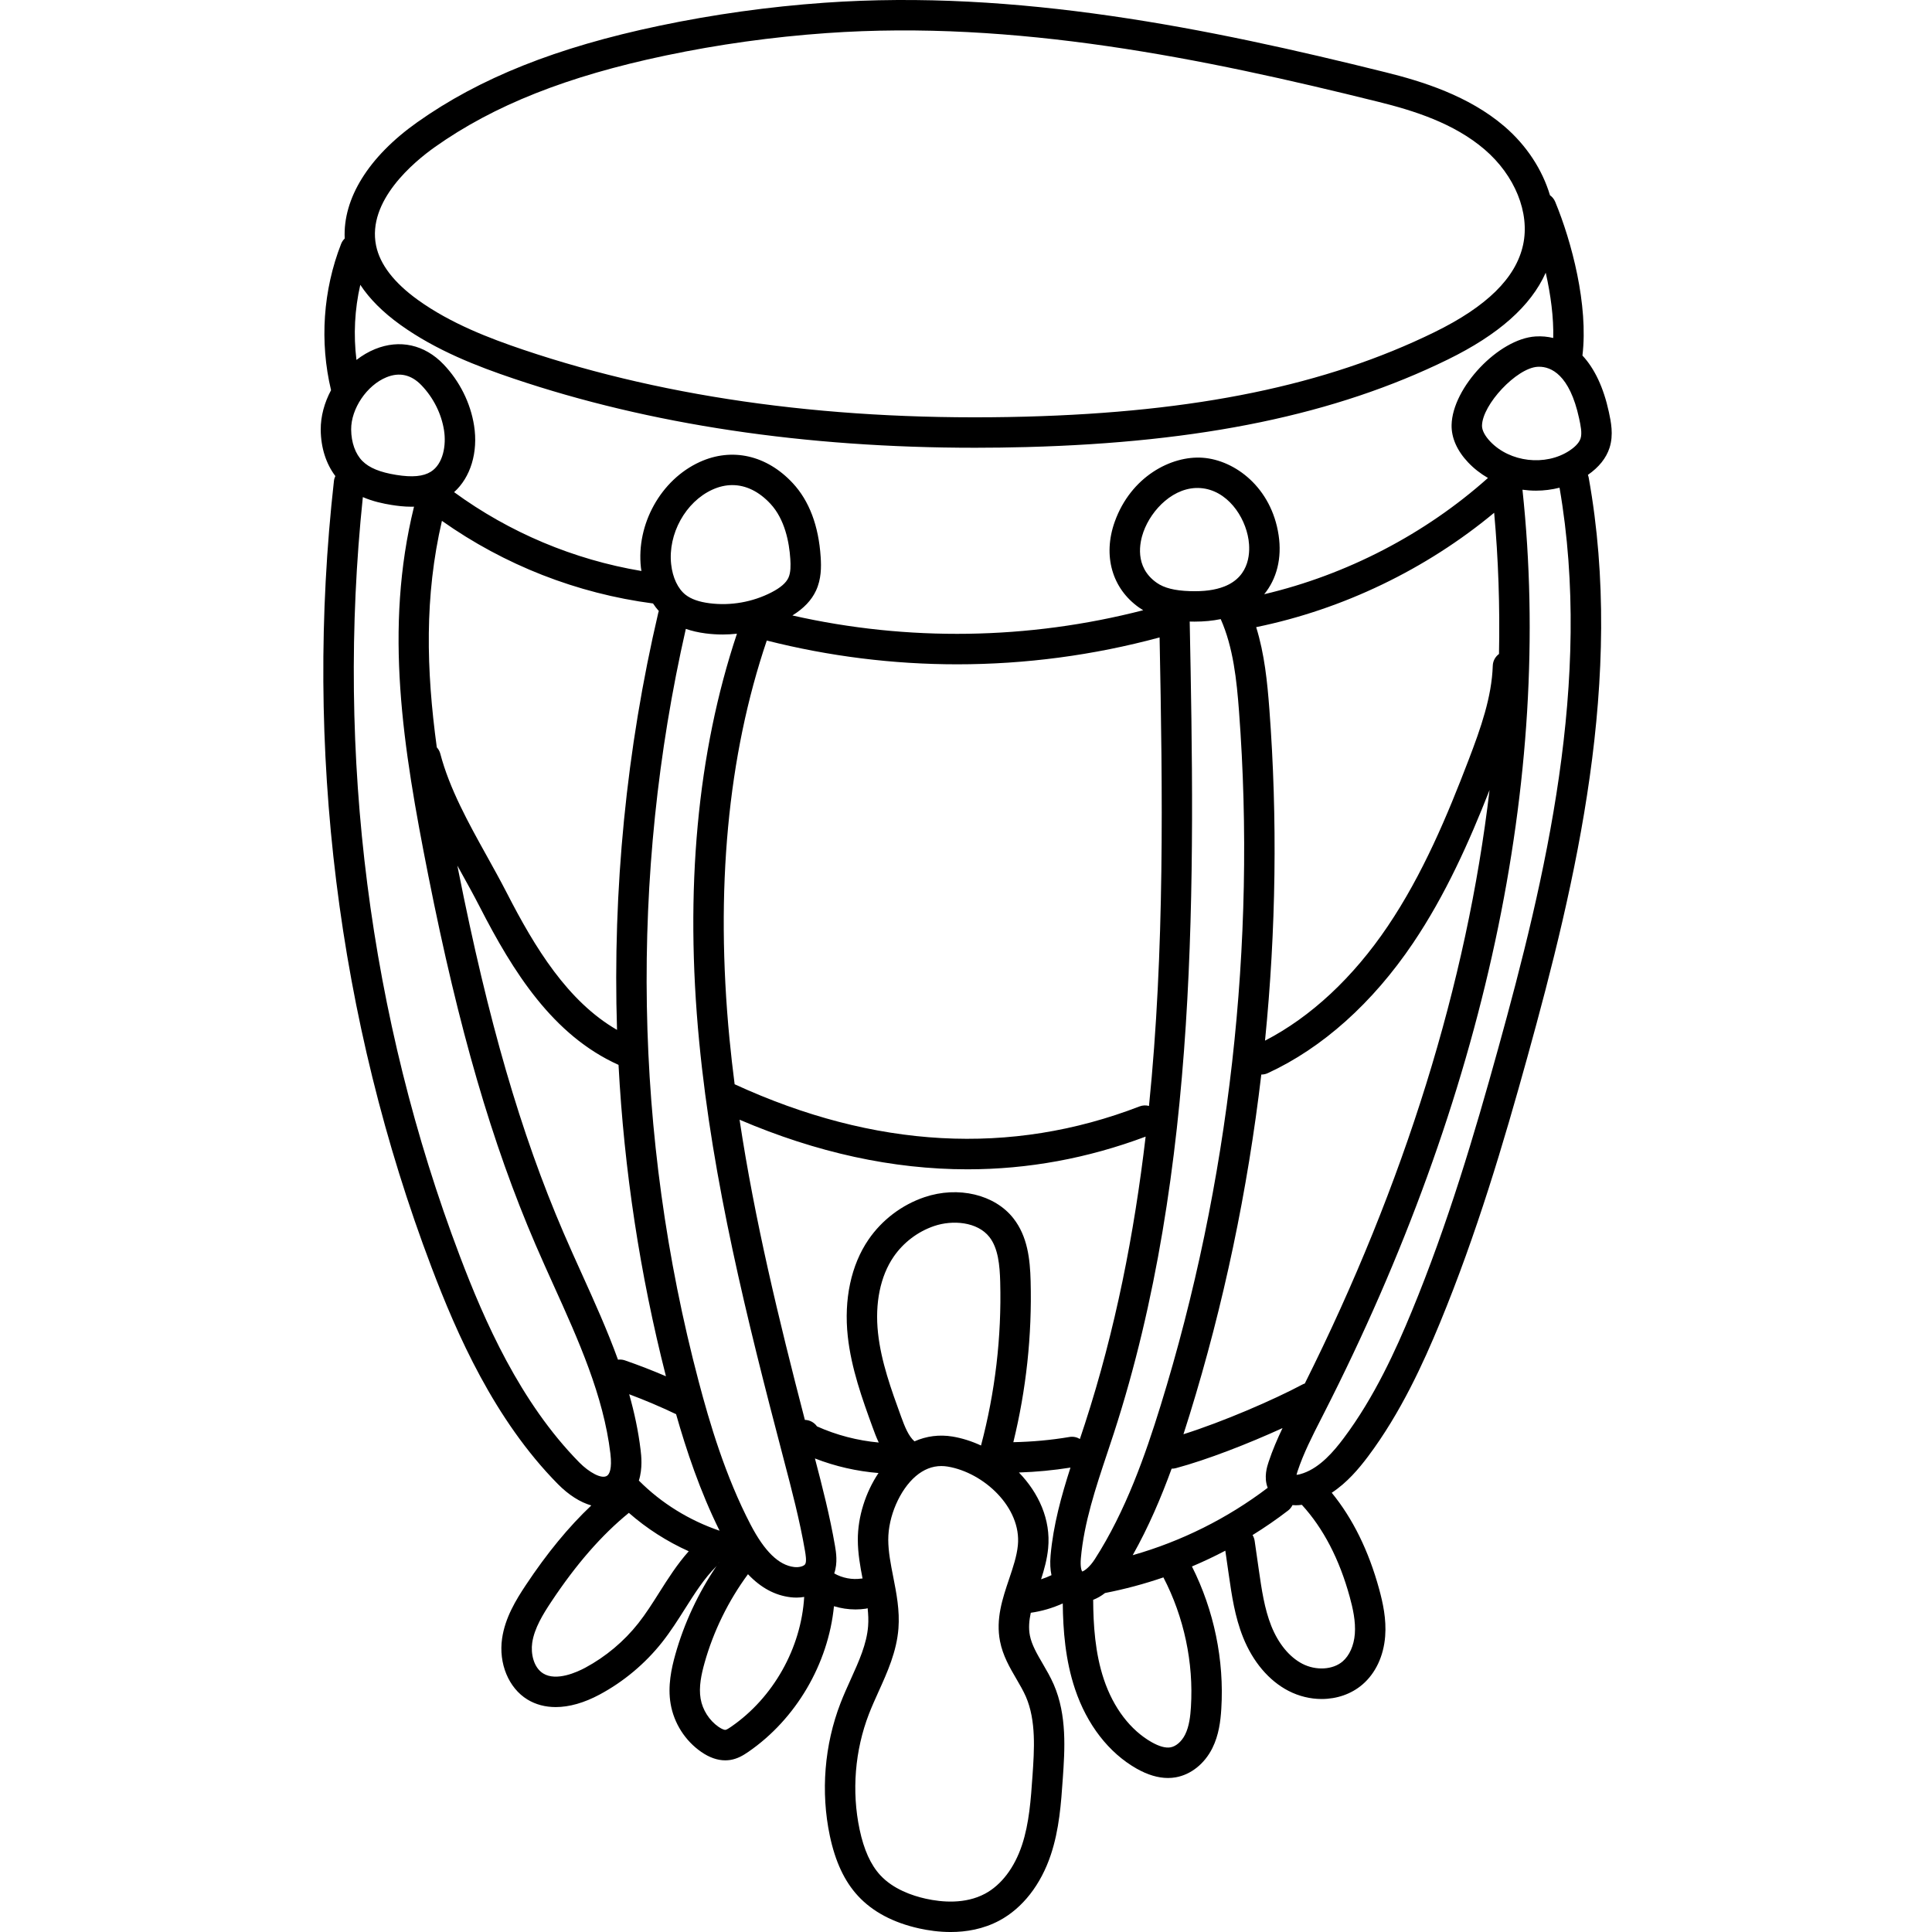 <svg height="511pt" viewBox="-84 0 511 511.996" width="511pt" xmlns="http://www.w3.org/2000/svg"><path d="m342.051 118.652c1.105-3.461.359-6.926-.184-9.457-1.402-6.504-3.812-11.559-7.008-14.977 1.613-13.316-2.852-30.223-7.223-40.754-.297-.719-.785-1.293-1.375-1.715-2.008-6.738-6.18-13.207-12.102-18.277-9.484-8.117-21.77-11.91-31.414-14.305-47.098-11.707-97.723-22.043-148.773-18.441-14.711 1.043-29.426 3.094-43.73 6.098-27.227 5.715-47.621 13.848-64.188 25.59-12.895 9.145-19.707 20.188-19.199 30.793-.402.387-.73.859-.949 1.41-4.797 12.262-5.727 25.977-2.672 38.781-1.75 3.285-2.762 6.914-2.734 10.488.035 4.742 1.406 9.008 3.875 12.273-.18.391-.32.805-.371 1.258-7.949 70.805.98 142.848 25.828 208.344 6.75 17.801 16.656 40.422 33.469 57.48 2.914 2.961 5.973 4.875 8.902 5.711-6.027 5.703-11.75 12.668-17.348 21.098-2.625 3.957-5.496 8.641-6.293 14.156-.961 6.633 1.734 13.129 6.703 16.168 2.199 1.344 4.738 2.012 7.504 2.012 3.57 0 7.523-1.109 11.641-3.32 6.363-3.41 12.09-8.211 16.566-13.875 2.25-2.852 4.176-5.891 6.039-8.832 2.594-4.098 5.039-7.965 8.195-11.148.098-.098.172-.211.254-.316-4.895 7.211-8.676 15.273-11.012 23.625-1.004 3.578-2.047 8.293-1.223 13.043.887 5.125 3.848 9.758 8.125 12.715 2.141 1.48 4.27 2.223 6.34 2.223.457 0 .91-.035 1.359-.105 1.898-.305 3.414-1.211 4.77-2.145 12.645-8.707 21.172-23.316 22.688-38.594 1.848.559 3.77.855 5.699.855.918 0 1.836-.066 2.746-.199.164-.023.32-.078.477-.121.172 1.609.246 3.191.125 4.746-.363 4.723-2.422 9.27-4.598 14.086-.922 2.035-1.875 4.145-2.707 6.297-4.281 11.062-5.289 23.547-2.844 35.156 1.449 6.863 3.887 12.078 7.457 15.941 3.875 4.199 9.34 7.105 16.238 8.633 2.387.527 5.254.945 8.328.945 4.141 0 8.664-.762 12.922-3.039 6.141-3.293 10.98-9.488 13.629-17.441 2.242-6.73 2.719-13.648 3.18-20.336.508-7.41 1.145-16.633-2.414-24.797-.859-1.965-1.91-3.766-2.922-5.504-1.5-2.566-2.914-4.992-3.398-7.477-.375-1.926-.207-3.93.238-6.008 2.922-.414 5.785-1.254 8.477-2.473.082 7.035.66 14.992 3.266 22.734 3.156 9.398 8.949 16.871 16.309 21.043 2.91 1.648 5.699 2.48 8.316 2.48.691 0 1.371-.059 2.039-.176 4.016-.699 7.645-3.586 9.711-7.73 1.73-3.469 2.172-7.191 2.371-10.375.816-12.926-1.941-26.188-7.777-37.773 3.004-1.273 5.957-2.664 8.844-4.184l.914 6.352c.789 5.477 1.605 11.141 3.789 16.602 2.59 6.477 6.855 11.512 12.016 14.184 2.809 1.453 5.848 2.168 8.812 2.168 4 0 7.859-1.301 10.812-3.84 3.469-2.98 5.605-7.516 6.016-12.766.359-4.582-.609-8.918-1.602-12.551-2.773-10.137-6.988-18.688-12.555-25.5 4.027-2.645 7.152-6.332 9.598-9.59 8.738-11.641 14.754-24.973 19.016-35.281 9.801-23.715 16.949-47.91 23.215-70.52 12.875-46.484 25.816-100.523 16.27-153.609-.047-.258-.121-.508-.211-.746 2.918-2.027 4.855-4.441 5.738-7.191zm-90.352 268.754c-.395 1.184-1.344 4.062-.246 6.875-10.672 8.105-22.883 14.191-35.773 17.855 4.195-7.449 7.531-15.293 10.32-22.934.027 0 .055.008.086.008.344 0 .695-.047 1.047-.141 8.289-2.219 19.262-6.512 28.25-10.617-1.375 2.891-2.66 5.859-3.684 8.953zm-66.172 2.82c4.57-.148 9.145-.586 13.66-1.301-2.414 7.516-4.566 15.254-5.273 23.301-.184 2.062-.066 3.773.238 5.207-.895.426-1.816.785-2.754 1.09.844-2.625 1.594-5.344 1.871-8.211.75-7.641-2.559-14.727-7.742-20.086zm-174.543-314.746c2.457 3.734 5.984 7.262 10.562 10.559 9.57 6.883 20.57 11.086 30.07 14.293 36.086 12.18 77.164 18.328 122.289 18.328 4.496 0 9.039-.062 13.613-.184 46.375-1.238 81.848-8.605 111.637-23.184 13.477-6.598 22.027-14.172 25.977-23.023 1.332 5.875 2.129 11.926 1.988 17.301-1.488-.359-3.051-.512-4.691-.406-9.785.617-22.047 13.562-22.242 23.469-.066 3.395 1.457 6.828 4.398 9.93 1.547 1.629 3.32 2.996 5.238 4.102-16.676 14.898-37.477 25.672-59.297 30.812 3.316-4.051 4.738-9.527 3.82-15.652-1.891-12.637-11.547-19.887-20.102-20.516-8.363-.609-19.059 5.012-23.328 16.961-3.203 8.977-.719 17.703 6.488 22.766.348.246.703.469 1.059.68-30.422 7.844-62.348 8.328-92.969 1.387 3.008-1.863 5.074-4.031 6.262-6.598 1.402-3.027 1.41-6.195 1.23-8.898-.543-8.281-3.027-14.863-7.387-19.559-6.895-7.426-16.117-9.523-24.68-5.609-10.289 4.707-16.836 16.473-15.57 27.977.035.309.094.602.137.902-17.926-3.008-34.953-10.168-49.645-20.895 4.355-3.898 6.414-10.559 5.293-17.652-.949-6.008-3.832-11.777-8.121-16.246-4.992-5.203-11.598-6.668-18.121-4.012-1.754.711-3.402 1.695-4.926 2.871-.824-6.629-.477-13.395 1.016-19.902zm300.117 100.93c-.273 8.316-3.176 16.539-6.387 24.934-5.652 14.781-12.16 30.352-21.445 44.113-9.207 13.645-20.406 24.066-32.527 30.324 2.926-29.289 3.34-58.809 1.152-87.859-.539-7.148-1.281-14.609-3.496-21.723 22.953-4.699 45.031-15.32 63.07-30.312 1.113 12.281 1.535 24.766 1.281 37.422-.961.707-1.605 1.816-1.648 3.102zm-88.047 196.148c-4 12.922-9.195 27.859-17.426 40.656-1.359 2.121-2.812 3.137-3.344 3.246-.176-.25-.539-1.281-.34-3.527.824-9.375 3.949-18.727 6.969-27.77.598-1.797 1.199-3.594 1.781-5.387 22.676-69.832 21.441-146.824 20.09-215.059.422.008.844.02 1.254.02 2.543 0 4.852-.223 6.965-.664 3.328 7.5 4.23 16.18 4.852 24.453 4.625 61.492-2.566 125.129-20.801 184.031zm-114.223-97.176c-3.816-39.562-.48-75.07 9.875-105.633 16.547 4.191 33.5 6.301 50.457 6.301 18.051 0 36.102-2.383 53.641-7.125.805 41.098 1.371 82.926-2.809 124.16-.797-.215-1.664-.195-2.492.121-34.117 13.164-70.219 11.184-107.316-5.867-.512-3.984-.973-7.969-1.355-11.957zm-29.812-2.453c-13.07-7.547-21.758-21.781-29.18-36.242-1.707-3.324-3.566-6.672-5.367-9.914-4.844-8.723-9.852-17.746-12.293-27.055-.172-.648-.5-1.203-.922-1.664-2.809-20.648-3.277-39.992 1.359-60.023 16.566 11.715 35.793 19.254 55.945 21.895.465.723.988 1.379 1.539 2.008-.043.129-.102.25-.133.383-8.48 36.227-12.125 73.492-10.949 110.613zm18.168-115.305c-2.039-1.598-3.434-4.547-3.824-8.094-.879-8.02 3.809-16.516 10.91-19.762 1.77-.809 3.547-1.211 5.301-1.211 3.586 0 7.062 1.68 10.117 4.969 3.816 4.117 4.965 10.211 5.25 14.602.109 1.691.137 3.602-.5 4.984-.637 1.375-2.098 2.637-4.473 3.863-5.008 2.586-10.844 3.613-16.434 2.891-2.801-.359-4.879-1.098-6.348-2.242zm142.727-2.184c-2.438.945-5.324 1.336-9.098 1.215-4.012-.129-6.801-.832-8.777-2.219-6.012-4.227-4.469-10.82-3.527-13.457 2.148-6.023 8.191-12.148 15.141-11.633 7.012.516 11.785 7.43 12.723 13.672.422 2.816.637 9.66-6.461 12.422zm-228.352-33.25c-1.883-1.875-2.973-4.922-3-8.367-.043-5.52 4.16-11.73 9.367-13.848 3.445-1.402 6.566-.688 9.266 2.125 3.16 3.293 5.281 7.527 5.977 11.922.625 3.977-.207 8.91-3.48 10.98-2.008 1.266-4.926 1.539-9.184.852-4.293-.691-7.137-1.855-8.945-3.664zm25.863 108.496c1.766 3.184 3.594 6.473 5.238 9.684 8.777 17.098 19.309 33.988 36.754 41.832 1.48 27.812 5.672 55.484 12.566 82.52-3.59-1.535-7.234-2.957-10.91-4.223-.602-.203-1.211-.246-1.801-.172-2.824-7.797-6.246-15.371-9.613-22.812-1.609-3.559-3.273-7.234-4.824-10.848-11.336-26.344-19.941-55.996-27.906-96.145-.074-.379-.148-.754-.223-1.129.238.43.48.863.719 1.293zm47.43 161.73c-.016-.016-.035-.027-.051-.039 1.039-3.266.641-6.652.465-8.121-.602-5.031-1.66-9.945-3.027-14.766 4.219 1.578 8.383 3.348 12.43 5.281 2.691 9.453 6.328 20.402 11.527 30.883-7.996-2.711-15.414-7.281-21.344-13.238zm29.57 11.648c-6.738-12.945-10.898-27.094-13.77-37.973-17.16-64.996-18.32-133.895-3.402-199.434 1.578.551 3.316.953 5.25 1.203 1.504.195 3.02.289 4.535.289 1.258 0 2.512-.078 3.762-.207-10.512 31.477-13.891 67.844-9.996 108.211 3.559 36.895 12.562 73.141 22.27 110.121l.164.633c2.07 7.875 4.207 16.02 5.594 24.09.152.902.477 2.777.062 3.5-.289.512-1.535.949-2.93.781-4.082-.48-7.855-4.148-11.539-11.215zm14.371-27.781c-6.938-26.723-13.32-53.094-17.305-79.551 20.453 8.754 40.637 13.148 60.406 13.148 16.035 0 31.797-2.891 47.207-8.664-3.02 25.727-8 51.191-16.078 76.07-.441 1.352-.895 2.703-1.344 4.059-.797-.477-1.75-.699-2.738-.535-4.914.832-9.914 1.281-14.898 1.383 3.418-13.961 4.961-28.289 4.582-42.68-.152-5.82-.812-11.863-4.574-16.656-4.945-6.312-14.633-8.613-23.559-5.594-5.996 2.031-11.266 6.027-14.84 11.25-4.602 6.723-6.547 15.828-5.484 25.633.93 8.551 3.902 16.734 6.523 23.949.461 1.273.988 2.723 1.684 4.188-5.637-.52-11.219-1.965-16.367-4.281-.723-1.035-1.906-1.691-3.215-1.719zm29.051 5.688c-1.566-1.379-2.559-3.816-3.574-6.625-2.586-7.121-5.262-14.484-6.086-22.07-.859-7.895.605-15.07 4.125-20.211 2.594-3.789 6.418-6.688 10.77-8.164 4.84-1.637 11.422-1.16 14.629 2.93 2.312 2.949 2.738 7.461 2.855 11.895.387 14.637-1.34 29.203-5.086 43.348-2.461-1.141-5.012-1.953-7.543-2.375-3.512-.578-6.922-.129-10.09 1.273zm103.445-15.332c-.199.07-.398.141-.594.246-7.738 4.125-21.152 9.91-31.57 13.199.566-1.742 1.105-3.457 1.629-5.141 9.035-29.188 15.395-59.52 19-90.18h.035c.566 0 1.137-.117 1.688-.371 14.469-6.672 27.773-18.578 38.469-34.43 8.648-12.816 14.922-26.93 20.297-40.594-6.004 51.105-22.484 104.289-48.953 157.27zm49.137-249.629c-1.43-1.508-2.207-3.008-2.184-4.219.113-5.621 9.172-15.234 14.691-15.582.148-.012.297-.016.453-.016 3.051 0 8.062 1.953 10.594 13.699.391 1.824.836 3.891.383 5.297-.438 1.367-1.848 2.523-2.957 3.25-6.344 4.164-15.754 3.074-20.98-2.43zm-279.711-78.02c15.633-11.082 35.074-18.793 61.18-24.277 13.949-2.93 28.297-4.93 42.645-5.941 49.926-3.531 99.801 6.672 146.258 18.219 9.328 2.316 19.965 5.629 28.113 12.605 8.051 6.891 12.062 16.809 10.223 25.273-1.906 8.781-9.602 16.363-23.527 23.18-28.711 14.051-63.125 21.16-108.309 22.367-49.539 1.324-94.324-4.641-133.105-17.727-8.93-3.016-19.234-6.938-27.941-13.199-6.336-4.559-10.066-9.406-11.09-14.41-2.422-11.875 10.07-22.199 15.555-26.09zm6.652 293.906c-23.992-63.246-32.855-132.723-25.711-201.16 2.684 1.16 5.402 1.727 7.562 2.074 1.543.25 3.371.477 5.32.477.223 0 .453-.008.68-.016-7.965 32.414-3 63.547 3.797 97.82 8.078 40.723 16.84 70.875 28.41 97.762 1.582 3.676 3.262 7.387 4.883 10.98 6.449 14.262 13.117 29.008 14.953 44.379.492 4.141-.309 5.434-.832 5.836-1.414 1.09-4.867-.906-7.391-3.465-15.75-15.988-25.199-37.625-31.672-54.688zm52.832 89.148c-1.832 2.895-3.562 5.629-5.551 8.148-3.797 4.805-8.656 8.875-14.051 11.77-2.184 1.172-7.637 3.664-11.129 1.531-2.59-1.586-3.336-5.324-2.93-8.133.559-3.859 2.891-7.625 5.035-10.852 6.621-9.98 13.371-17.715 20.578-23.586 4.73 4.145 10.109 7.59 15.867 10.176-3.055 3.426-5.473 7.238-7.82 10.945zm15.797-8c.012.004.02.008.031.012-.051.07-.102.148-.152.223.043-.078.086-.152.121-.234zm3.254 43.562c-.305.211-1.109.766-1.477.824-.207.035-.832-.094-1.84-.789-2.469-1.707-4.25-4.492-4.762-7.453-.547-3.145.219-6.566 1.039-9.5 2.352-8.395 6.32-16.473 11.508-23.508 3.41 3.594 7.152 5.617 11.301 6.105.531.062 1.059.094 1.574.094.695 0 1.363-.074 2.023-.18-.801 13.555-8.184 26.703-19.367 34.406zm27.324-40.633c.973-2.805.484-5.68.199-7.344-1.348-7.84-3.336-15.598-5.309-23.125 5.375 2.094 11.09 3.395 16.844 3.863-3.414 5.094-5.5 11.57-5.48 17.719.012 3.543.613 6.938 1.254 10.234-.102.008-.199-.004-.297.012-2.473.363-5.039-.133-7.211-1.359zm52.543 53.652c-.426 6.188-.871 12.586-2.785 18.344-1.996 5.992-5.469 10.566-9.789 12.879-5.242 2.809-11.43 2.273-15.699 1.328-3.617-.801-8.645-2.531-12.059-6.227-2.551-2.766-4.348-6.738-5.488-12.137-2.129-10.098-1.25-20.957 2.473-30.582.754-1.945 1.617-3.859 2.531-5.887 2.371-5.234 4.816-10.652 5.293-16.785.367-4.77-.52-9.293-1.379-13.664-.676-3.422-1.309-6.66-1.32-9.836-.023-6.156 3.047-13.246 7.297-16.867 2.09-1.777 4.359-2.676 6.77-2.676.547 0 1.102.047 1.66.137 9.598 1.59 19.602 10.852 18.621 20.871-.281 2.879-1.277 5.824-2.328 8.945-1.75 5.191-3.559 10.559-2.402 16.484.746 3.82 2.574 6.957 4.348 9.992.938 1.609 1.824 3.129 2.496 4.664 2.77 6.355 2.234 14.145 1.762 21.016zm41.988-18.234c-.148 2.379-.449 5.102-1.539 7.289-.914 1.828-2.398 3.125-3.875 3.383-1.309.227-2.988-.238-5-1.375-5.629-3.191-10.117-9.086-12.645-16.598-2.359-7.023-2.809-14.523-2.848-21.129 1.066-.398 2.125-1 3.141-1.797 5.246-1.02 10.418-2.406 15.473-4.141 5.453 10.488 8.039 22.586 7.293 34.367zm43.434-19.375c-.238 3.066-1.418 5.719-3.234 7.281-2.586 2.223-7.07 2.48-10.66.625-3.441-1.781-6.367-5.34-8.238-10.02-1.824-4.566-2.57-9.746-3.293-14.758l-1.121-7.805c-.082-.562-.277-1.078-.555-1.531 3.25-2.016 6.402-4.184 9.434-6.516.508-.391.883-.887 1.148-1.426.289.023.582.043.883.043.52 0 1.055-.043 1.598-.117 5.672 6.195 9.949 14.383 12.695 24.426.812 2.965 1.605 6.445 1.344 9.797zm37.941-154.969c-6.195 22.363-13.258 46.273-22.898 69.59-4.078 9.875-9.812 22.605-18.012 33.52-2.645 3.527-6.207 7.68-10.672 9.25-.211.051-.422.109-.625.191-.113.035-.223.074-.336.105-.324.082-.613.125-.852.137.055-.227.133-.52.262-.898 1.598-4.828 3.922-9.367 6.379-14.176l.609-1.199c42.676-83.703 60.816-168.211 52.629-244.785 1.191.164 2.395.25 3.598.25 2.098 0 4.191-.27 6.227-.785 8.828 51.031-3.77 103.535-16.309 148.801zm0 0"/></svg>